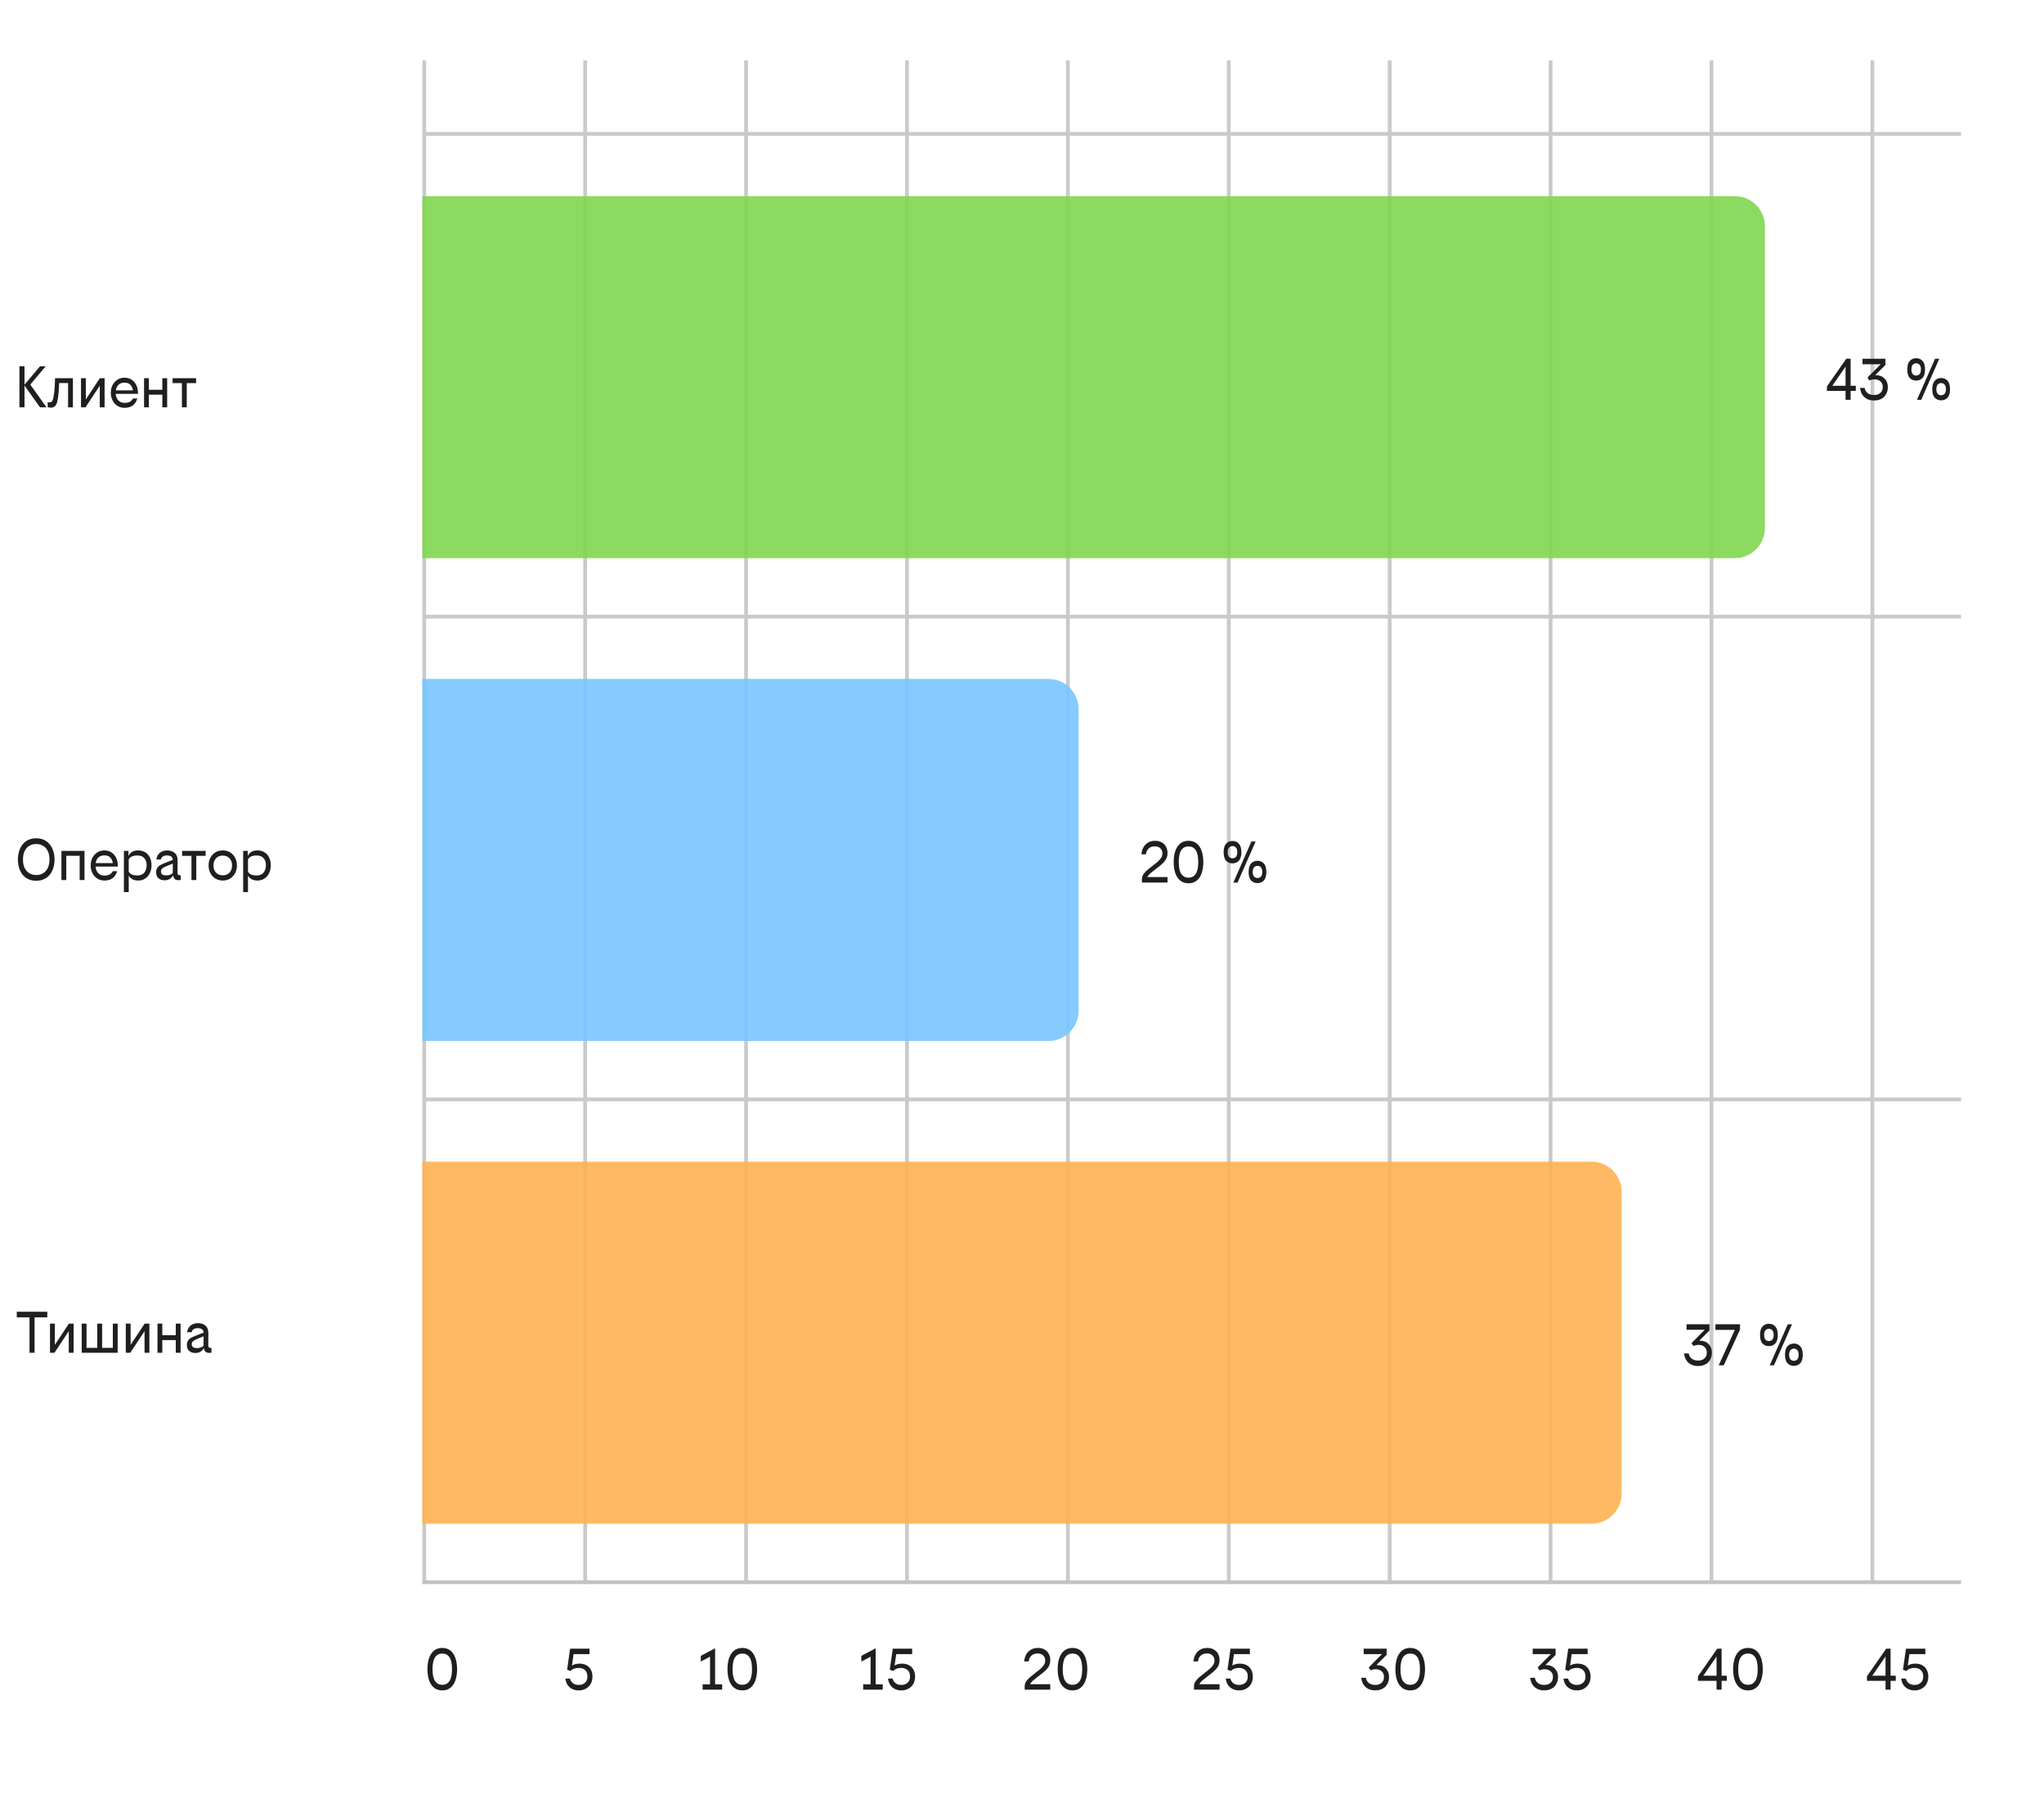 <svg width="271" height="239" viewBox="0 0 271 239" fill="none" xmlns="http://www.w3.org/2000/svg">
<line y1="-0.25" x2="202" y2="-0.25" transform="matrix(0 -1 -1 0 248 210)" stroke="#CACACA" stroke-width="0.5"/>
<line y1="-0.25" x2="202" y2="-0.25" transform="matrix(0 -1 -1 0 226.667 210)" stroke="#CACACA" stroke-width="0.5"/>
<line y1="-0.25" x2="202" y2="-0.25" transform="matrix(0 -1 -1 0 205.333 210)" stroke="#CACACA" stroke-width="0.5"/>
<line y1="-0.25" x2="202" y2="-0.25" transform="matrix(0 -1 -1 0 184 210)" stroke="#CACACA" stroke-width="0.5"/>
<line y1="-0.25" x2="202" y2="-0.25" transform="matrix(0 -1 -1 0 162.667 210)" stroke="#CACACA" stroke-width="0.5"/>
<line y1="-0.25" x2="202" y2="-0.25" transform="matrix(0 -1 -1 0 141.333 210)" stroke="#CACACA" stroke-width="0.5"/>
<line y1="-0.25" x2="202" y2="-0.25" transform="matrix(0 -1 -1 0 120 210)" stroke="#CACACA" stroke-width="0.5"/>
<line y1="-0.25" x2="202" y2="-0.25" transform="matrix(0 -1 -1 0 98.666 210)" stroke="#CACACA" stroke-width="0.5"/>
<line y1="-0.25" x2="202" y2="-0.25" transform="matrix(0 -1 -1 0 77.334 210)" stroke="#CACACA" stroke-width="0.5"/>
<line y1="-0.25" x2="202" y2="-0.25" transform="matrix(0 -1 -1 0 56 210)" stroke="#CACACA" stroke-width="0.5"/>
<line y1="-0.25" x2="204" y2="-0.25" transform="matrix(-1 0 0 1 260 18)" stroke="#CACACA" stroke-width="0.5"/>
<path d="M246.048 51.824H245.36V53H244.688V51.824H242.224V51.224L244.784 47.56H245.36V51.144H246.048V51.824ZM242.936 51.144H244.688V48.6L242.936 51.144ZM248.48 52.368C248.811 52.368 249.083 52.277 249.296 52.096C249.515 51.909 249.624 51.645 249.624 51.304C249.624 50.995 249.523 50.749 249.32 50.568C249.123 50.381 248.861 50.288 248.536 50.288C248.397 50.288 248.267 50.304 248.144 50.336C248.027 50.363 247.925 50.397 247.84 50.44L247.6 50.048L249.352 48.288H246.936V47.56H249.976V48.384L248.608 49.744C248.619 49.739 248.632 49.736 248.648 49.736C248.664 49.736 248.677 49.736 248.688 49.736C249.184 49.736 249.576 49.885 249.864 50.184C250.152 50.477 250.296 50.851 250.296 51.304C250.296 51.587 250.248 51.84 250.152 52.064C250.061 52.288 249.936 52.477 249.776 52.632C249.616 52.781 249.421 52.896 249.192 52.976C248.968 53.056 248.725 53.096 248.464 53.096C247.947 53.096 247.52 52.947 247.184 52.648C246.853 52.344 246.661 51.936 246.608 51.424H247.216C247.285 51.744 247.429 51.981 247.648 52.136C247.872 52.291 248.149 52.368 248.48 52.368ZM254.05 50.456C253.703 50.456 253.421 50.339 253.202 50.104C252.983 49.869 252.874 49.493 252.874 48.976C252.874 48.464 252.983 48.088 253.202 47.848C253.421 47.608 253.703 47.488 254.05 47.488C254.397 47.488 254.679 47.608 254.898 47.848C255.117 48.088 255.226 48.464 255.226 48.976C255.226 49.488 255.117 49.864 254.898 50.104C254.679 50.339 254.397 50.456 254.05 50.456ZM256.554 47.56H257.114L254.722 53H254.162L256.554 47.56ZM254.05 49.784C254.237 49.784 254.389 49.72 254.506 49.592C254.623 49.459 254.682 49.253 254.682 48.976C254.682 48.699 254.623 48.493 254.506 48.36C254.389 48.227 254.237 48.16 254.05 48.16C253.863 48.16 253.711 48.227 253.594 48.36C253.477 48.493 253.418 48.699 253.418 48.976C253.418 49.253 253.477 49.459 253.594 49.592C253.711 49.72 253.863 49.784 254.05 49.784ZM257.362 53.072C257.015 53.072 256.733 52.955 256.514 52.72C256.295 52.485 256.186 52.112 256.186 51.6C256.186 51.088 256.295 50.712 256.514 50.472C256.733 50.232 257.015 50.112 257.362 50.112C257.709 50.112 257.991 50.232 258.21 50.472C258.429 50.712 258.538 51.088 258.538 51.6C258.538 52.112 258.429 52.485 258.21 52.72C257.991 52.955 257.709 53.072 257.362 53.072ZM257.362 52.4C257.549 52.4 257.701 52.336 257.818 52.208C257.935 52.08 257.994 51.877 257.994 51.6C257.994 51.323 257.935 51.117 257.818 50.984C257.701 50.851 257.549 50.784 257.362 50.784C257.175 50.784 257.023 50.851 256.906 50.984C256.789 51.117 256.73 51.323 256.73 51.6C256.73 51.877 256.789 52.08 256.906 52.208C257.023 52.336 257.175 52.4 257.362 52.4Z" fill="#1E2020"/>
<path opacity="0.9" d="M230 74C232.209 74 234 72.209 234 70V30C234 27.791 232.209 26 230 26L56 26V74L230 74Z" fill="#81D650"/>
<line y1="-0.25" x2="204" y2="-0.25" transform="matrix(-1 0 0 1 260 82)" stroke="#CACACA" stroke-width="0.5"/>
<path d="M154.12 113.128C154.12 112.867 154.032 112.648 153.856 112.472C153.685 112.291 153.44 112.2 153.12 112.2C152.779 112.2 152.507 112.291 152.304 112.472C152.101 112.648 151.979 112.909 151.936 113.256H151.328C151.36 112.915 151.448 112.611 151.592 112.344C151.741 112.072 151.947 111.859 152.208 111.704C152.469 111.544 152.781 111.464 153.144 111.464C153.501 111.464 153.8 111.536 154.04 111.68C154.285 111.819 154.472 112.011 154.6 112.256C154.728 112.501 154.792 112.779 154.792 113.088C154.792 113.328 154.755 113.541 154.68 113.728C154.605 113.909 154.496 114.083 154.352 114.248C154.208 114.413 154.027 114.584 153.808 114.76C153.589 114.936 153.336 115.133 153.048 115.352C152.835 115.512 152.643 115.667 152.472 115.816C152.307 115.965 152.187 116.117 152.112 116.272H154.792V117H151.4V116.552C151.4 116.328 151.459 116.123 151.576 115.936C151.699 115.744 151.856 115.563 152.048 115.392C152.245 115.221 152.451 115.056 152.664 114.896C152.963 114.667 153.221 114.461 153.44 114.28C153.659 114.093 153.827 113.909 153.944 113.728C154.061 113.541 154.12 113.341 154.12 113.128ZM157.579 111.464C158.011 111.464 158.371 111.581 158.659 111.816C158.952 112.051 159.171 112.381 159.315 112.808C159.464 113.229 159.539 113.72 159.539 114.28C159.539 114.84 159.464 115.333 159.315 115.76C159.171 116.181 158.952 116.509 158.659 116.744C158.371 116.979 158.011 117.096 157.579 117.096C157.147 117.096 156.784 116.979 156.491 116.744C156.198 116.509 155.976 116.181 155.827 115.76C155.683 115.333 155.611 114.84 155.611 114.28C155.611 113.72 155.683 113.229 155.827 112.808C155.976 112.381 156.198 112.051 156.491 111.816C156.784 111.581 157.147 111.464 157.579 111.464ZM157.579 112.208C157.163 112.208 156.843 112.373 156.619 112.704C156.395 113.035 156.283 113.56 156.283 114.28C156.283 115 156.395 115.525 156.619 115.856C156.843 116.187 157.163 116.352 157.579 116.352C157.995 116.352 158.312 116.187 158.531 115.856C158.755 115.525 158.867 115 158.867 114.28C158.867 113.56 158.755 113.035 158.531 112.704C158.312 112.373 157.995 112.208 157.579 112.208ZM163.41 114.456C163.063 114.456 162.78 114.339 162.562 114.104C162.343 113.869 162.234 113.493 162.234 112.976C162.234 112.464 162.343 112.088 162.562 111.848C162.78 111.608 163.063 111.488 163.41 111.488C163.756 111.488 164.039 111.608 164.258 111.848C164.476 112.088 164.586 112.464 164.586 112.976C164.586 113.488 164.476 113.864 164.258 114.104C164.039 114.339 163.756 114.456 163.41 114.456ZM165.914 111.56H166.474L164.082 117H163.522L165.914 111.56ZM163.41 113.784C163.596 113.784 163.748 113.72 163.866 113.592C163.983 113.459 164.042 113.253 164.042 112.976C164.042 112.699 163.983 112.493 163.866 112.36C163.748 112.227 163.596 112.16 163.41 112.16C163.223 112.16 163.071 112.227 162.954 112.36C162.836 112.493 162.778 112.699 162.778 112.976C162.778 113.253 162.836 113.459 162.954 113.592C163.071 113.72 163.223 113.784 163.41 113.784ZM166.722 117.072C166.375 117.072 166.092 116.955 165.874 116.72C165.655 116.485 165.546 116.112 165.546 115.6C165.546 115.088 165.655 114.712 165.874 114.472C166.092 114.232 166.375 114.112 166.722 114.112C167.068 114.112 167.351 114.232 167.57 114.472C167.788 114.712 167.898 115.088 167.898 115.6C167.898 116.112 167.788 116.485 167.57 116.72C167.351 116.955 167.068 117.072 166.722 117.072ZM166.722 116.4C166.908 116.4 167.06 116.336 167.178 116.208C167.295 116.08 167.354 115.877 167.354 115.6C167.354 115.323 167.295 115.117 167.178 114.984C167.06 114.851 166.908 114.784 166.722 114.784C166.535 114.784 166.383 114.851 166.266 114.984C166.148 115.117 166.09 115.323 166.09 115.6C166.09 115.877 166.148 116.08 166.266 116.208C166.383 116.336 166.535 116.4 166.722 116.4Z" fill="#1E2020"/>
<path opacity="0.9" d="M139 138C141.209 138 143 136.209 143 134V94C143 91.791 141.209 90 139 90H56V138H139Z" fill="#78C6FF"/>
<line y1="-0.25" x2="204" y2="-0.25" transform="matrix(-1 0 0 1 260 146)" stroke="#CACACA" stroke-width="0.5"/>
<path d="M225.152 180.368C225.483 180.368 225.755 180.277 225.968 180.096C226.187 179.909 226.296 179.645 226.296 179.304C226.296 178.995 226.195 178.749 225.992 178.568C225.795 178.381 225.533 178.288 225.208 178.288C225.069 178.288 224.939 178.304 224.816 178.336C224.699 178.363 224.597 178.397 224.512 178.44L224.272 178.048L226.024 176.288H223.608V175.56H226.648V176.384L225.28 177.744C225.291 177.739 225.304 177.736 225.32 177.736C225.336 177.736 225.349 177.736 225.36 177.736C225.856 177.736 226.248 177.885 226.536 178.184C226.824 178.477 226.968 178.851 226.968 179.304C226.968 179.587 226.92 179.84 226.824 180.064C226.733 180.288 226.608 180.477 226.448 180.632C226.288 180.781 226.093 180.896 225.864 180.976C225.64 181.056 225.397 181.096 225.136 181.096C224.619 181.096 224.192 180.947 223.856 180.648C223.525 180.344 223.333 179.936 223.28 179.424H223.888C223.957 179.744 224.101 179.981 224.32 180.136C224.544 180.291 224.821 180.368 225.152 180.368ZM227.87 181L230.006 176.304H227.438V175.56H230.694V176.264L228.542 181H227.87ZM234.527 178.456C234.18 178.456 233.897 178.339 233.679 178.104C233.46 177.869 233.351 177.493 233.351 176.976C233.351 176.464 233.46 176.088 233.679 175.848C233.897 175.608 234.18 175.488 234.527 175.488C234.873 175.488 235.156 175.608 235.375 175.848C235.593 176.088 235.703 176.464 235.703 176.976C235.703 177.488 235.593 177.864 235.375 178.104C235.156 178.339 234.873 178.456 234.527 178.456ZM237.031 175.56H237.591L235.199 181H234.639L237.031 175.56ZM234.527 177.784C234.713 177.784 234.865 177.72 234.983 177.592C235.1 177.459 235.159 177.253 235.159 176.976C235.159 176.699 235.1 176.493 234.983 176.36C234.865 176.227 234.713 176.16 234.527 176.16C234.34 176.16 234.188 176.227 234.071 176.36C233.953 176.493 233.895 176.699 233.895 176.976C233.895 177.253 233.953 177.459 234.071 177.592C234.188 177.72 234.34 177.784 234.527 177.784ZM237.839 181.072C237.492 181.072 237.209 180.955 236.991 180.72C236.772 180.485 236.663 180.112 236.663 179.6C236.663 179.088 236.772 178.712 236.991 178.472C237.209 178.232 237.492 178.112 237.839 178.112C238.185 178.112 238.468 178.232 238.687 178.472C238.905 178.712 239.015 179.088 239.015 179.6C239.015 180.112 238.905 180.485 238.687 180.72C238.468 180.955 238.185 181.072 237.839 181.072ZM237.839 180.4C238.025 180.4 238.177 180.336 238.295 180.208C238.412 180.08 238.471 179.877 238.471 179.6C238.471 179.323 238.412 179.117 238.295 178.984C238.177 178.851 238.025 178.784 237.839 178.784C237.652 178.784 237.5 178.851 237.383 178.984C237.265 179.117 237.207 179.323 237.207 179.6C237.207 179.877 237.265 180.08 237.383 180.208C237.5 180.336 237.652 180.4 237.839 180.4Z" fill="#1E2020"/>
<path opacity="0.9" d="M211 202C213.209 202 215 200.209 215 198V158C215 155.791 213.209 154 211 154H56V202H211Z" fill="#FFB253"/>
<line y1="-0.25" x2="204" y2="-0.25" transform="matrix(-1 0 0 1 260 210)" stroke="#C2C2C2" stroke-width="0.5"/>
<path d="M58.641 218.464C59.073 218.464 59.433 218.581 59.721 218.816C60.015 219.051 60.233 219.381 60.377 219.808C60.527 220.229 60.601 220.72 60.601 221.28C60.601 221.84 60.527 222.333 60.377 222.76C60.233 223.181 60.015 223.509 59.721 223.744C59.433 223.979 59.073 224.096 58.641 224.096C58.209 224.096 57.847 223.979 57.553 223.744C57.26 223.509 57.039 223.181 56.889 222.76C56.745 222.333 56.673 221.84 56.673 221.28C56.673 220.72 56.745 220.229 56.889 219.808C57.039 219.381 57.26 219.051 57.553 218.816C57.847 218.581 58.209 218.464 58.641 218.464ZM58.641 219.208C58.225 219.208 57.905 219.373 57.681 219.704C57.457 220.035 57.345 220.56 57.345 221.28C57.345 222 57.457 222.525 57.681 222.856C57.905 223.187 58.225 223.352 58.641 223.352C59.057 223.352 59.375 223.187 59.593 222.856C59.817 222.525 59.929 222 59.929 221.28C59.929 220.56 59.817 220.035 59.593 219.704C59.375 219.373 59.057 219.208 58.641 219.208Z" fill="#1E2020"/>
<path d="M75.59 218.56H78.158V219.288H76.046L75.83 220.808C75.947 220.723 76.091 220.659 76.262 220.616C76.432 220.568 76.619 220.544 76.822 220.544C77.174 220.544 77.478 220.613 77.734 220.752C77.995 220.891 78.195 221.091 78.334 221.352C78.478 221.608 78.55 221.915 78.55 222.272C78.55 222.629 78.472 222.947 78.318 223.224C78.163 223.496 77.947 223.709 77.67 223.864C77.398 224.019 77.083 224.096 76.726 224.096C76.406 224.096 76.118 224.032 75.862 223.904C75.611 223.776 75.406 223.595 75.246 223.36C75.091 223.12 74.995 222.843 74.958 222.528H75.566C75.64 222.795 75.776 223.003 75.974 223.152C76.176 223.296 76.432 223.368 76.742 223.368C77.056 223.368 77.323 223.275 77.542 223.088C77.766 222.901 77.878 222.624 77.878 222.256C77.878 221.888 77.771 221.605 77.558 221.408C77.344 221.211 77.067 221.112 76.726 221.112C76.512 221.112 76.312 221.144 76.126 221.208C75.939 221.272 75.776 221.376 75.638 221.52L75.19 221.352L75.59 218.56Z" fill="#1E2020"/>
<path d="M94.811 223.288H95.747V224H93.155V223.288H94.139V219.624L92.915 220.272V219.512L94.811 218.512V223.288ZM98.419 218.464C98.851 218.464 99.211 218.581 99.499 218.816C99.793 219.051 100.011 219.381 100.155 219.808C100.305 220.229 100.379 220.72 100.379 221.28C100.379 221.84 100.305 222.333 100.155 222.76C100.011 223.181 99.793 223.509 99.499 223.744C99.211 223.979 98.851 224.096 98.419 224.096C97.987 224.096 97.625 223.979 97.331 223.744C97.038 223.509 96.817 223.181 96.667 222.76C96.523 222.333 96.451 221.84 96.451 221.28C96.451 220.72 96.523 220.229 96.667 219.808C96.817 219.381 97.038 219.051 97.331 218.816C97.625 218.581 97.987 218.464 98.419 218.464ZM98.419 219.208C98.003 219.208 97.683 219.373 97.459 219.704C97.235 220.035 97.123 220.56 97.123 221.28C97.123 222 97.235 222.525 97.459 222.856C97.683 223.187 98.003 223.352 98.419 223.352C98.835 223.352 99.153 223.187 99.371 222.856C99.595 222.525 99.707 222 99.707 221.28C99.707 220.56 99.595 220.035 99.371 219.704C99.153 219.373 98.835 219.208 98.419 219.208Z" fill="#1E2020"/>
<path d="M116.098 223.288H117.034V224H114.442V223.288H115.426V219.624L114.202 220.272V219.512L116.098 218.512V223.288ZM118.368 218.56H120.936V219.288H118.824L118.608 220.808C118.725 220.723 118.869 220.659 119.04 220.616C119.21 220.568 119.397 220.544 119.6 220.544C119.952 220.544 120.256 220.613 120.512 220.752C120.773 220.891 120.973 221.091 121.112 221.352C121.256 221.608 121.328 221.915 121.328 222.272C121.328 222.629 121.25 222.947 121.096 223.224C120.941 223.496 120.725 223.709 120.448 223.864C120.176 224.019 119.861 224.096 119.504 224.096C119.184 224.096 118.896 224.032 118.64 223.904C118.389 223.776 118.184 223.595 118.024 223.36C117.869 223.12 117.773 222.843 117.736 222.528H118.344C118.418 222.795 118.554 223.003 118.752 223.152C118.954 223.296 119.21 223.368 119.52 223.368C119.834 223.368 120.101 223.275 120.32 223.088C120.544 222.901 120.656 222.624 120.656 222.256C120.656 221.888 120.549 221.605 120.336 221.408C120.122 221.211 119.845 221.112 119.504 221.112C119.29 221.112 119.09 221.144 118.904 221.208C118.717 221.272 118.554 221.376 118.416 221.52L117.968 221.352L118.368 218.56Z" fill="#1E2020"/>
<path d="M138.578 220.128C138.578 219.867 138.49 219.648 138.314 219.472C138.143 219.291 137.898 219.2 137.578 219.2C137.237 219.2 136.965 219.291 136.762 219.472C136.559 219.648 136.437 219.909 136.394 220.256H135.786C135.818 219.915 135.906 219.611 136.05 219.344C136.199 219.072 136.405 218.859 136.666 218.704C136.927 218.544 137.239 218.464 137.602 218.464C137.959 218.464 138.258 218.536 138.498 218.68C138.743 218.819 138.93 219.011 139.058 219.256C139.186 219.501 139.25 219.779 139.25 220.088C139.25 220.328 139.213 220.541 139.138 220.728C139.063 220.909 138.954 221.083 138.81 221.248C138.666 221.413 138.485 221.584 138.266 221.76C138.047 221.936 137.794 222.133 137.506 222.352C137.293 222.512 137.101 222.667 136.93 222.816C136.765 222.965 136.645 223.117 136.57 223.272H139.25V224H135.858V223.552C135.858 223.328 135.917 223.123 136.034 222.936C136.157 222.744 136.314 222.563 136.506 222.392C136.703 222.221 136.909 222.056 137.122 221.896C137.421 221.667 137.679 221.461 137.898 221.28C138.117 221.093 138.285 220.909 138.402 220.728C138.519 220.541 138.578 220.341 138.578 220.128ZM142.197 218.464C142.629 218.464 142.989 218.581 143.277 218.816C143.57 219.051 143.789 219.381 143.933 219.808C144.082 220.229 144.157 220.72 144.157 221.28C144.157 221.84 144.082 222.333 143.933 222.76C143.789 223.181 143.57 223.509 143.277 223.744C142.989 223.979 142.629 224.096 142.197 224.096C141.765 224.096 141.402 223.979 141.109 223.744C140.816 223.509 140.594 223.181 140.445 222.76C140.301 222.333 140.229 221.84 140.229 221.28C140.229 220.72 140.301 220.229 140.445 219.808C140.594 219.381 140.816 219.051 141.109 218.816C141.402 218.581 141.765 218.464 142.197 218.464ZM142.197 219.208C141.781 219.208 141.461 219.373 141.237 219.704C141.013 220.035 140.901 220.56 140.901 221.28C140.901 222 141.013 222.525 141.237 222.856C141.461 223.187 141.781 223.352 142.197 223.352C142.613 223.352 142.93 223.187 143.149 222.856C143.373 222.525 143.485 222 143.485 221.28C143.485 220.56 143.373 220.035 143.149 219.704C142.93 219.373 142.613 219.208 142.197 219.208Z" fill="#1E2020"/>
<path d="M161.022 220.128C161.022 219.867 160.934 219.648 160.758 219.472C160.587 219.291 160.342 219.2 160.022 219.2C159.68 219.2 159.408 219.291 159.206 219.472C159.003 219.648 158.88 219.909 158.838 220.256H158.23C158.262 219.915 158.35 219.611 158.494 219.344C158.643 219.072 158.848 218.859 159.11 218.704C159.371 218.544 159.683 218.464 160.046 218.464C160.403 218.464 160.702 218.536 160.942 218.68C161.187 218.819 161.374 219.011 161.502 219.256C161.63 219.501 161.694 219.779 161.694 220.088C161.694 220.328 161.656 220.541 161.582 220.728C161.507 220.909 161.398 221.083 161.254 221.248C161.11 221.413 160.928 221.584 160.71 221.76C160.491 221.936 160.238 222.133 159.95 222.352C159.736 222.512 159.544 222.667 159.374 222.816C159.208 222.965 159.088 223.117 159.014 223.272H161.694V224H158.302V223.552C158.302 223.328 158.36 223.123 158.478 222.936C158.6 222.744 158.758 222.563 158.95 222.392C159.147 222.221 159.352 222.056 159.566 221.896C159.864 221.667 160.123 221.461 160.342 221.28C160.56 221.093 160.728 220.909 160.846 220.728C160.963 220.541 161.022 220.341 161.022 220.128ZM163.145 218.56H165.713V219.288H163.601L163.385 220.808C163.503 220.723 163.647 220.659 163.817 220.616C163.988 220.568 164.175 220.544 164.377 220.544C164.729 220.544 165.033 220.613 165.289 220.752C165.551 220.891 165.751 221.091 165.889 221.352C166.033 221.608 166.105 221.915 166.105 222.272C166.105 222.629 166.028 222.947 165.873 223.224C165.719 223.496 165.503 223.709 165.225 223.864C164.953 224.019 164.639 224.096 164.281 224.096C163.961 224.096 163.673 224.032 163.417 223.904C163.167 223.776 162.961 223.595 162.801 223.36C162.647 223.12 162.551 222.843 162.513 222.528H163.121C163.196 222.795 163.332 223.003 163.529 223.152C163.732 223.296 163.988 223.368 164.297 223.368C164.612 223.368 164.879 223.275 165.097 223.088C165.321 222.901 165.433 222.624 165.433 222.256C165.433 221.888 165.327 221.605 165.113 221.408C164.9 221.211 164.623 221.112 164.281 221.112C164.068 221.112 163.868 221.144 163.681 221.208C163.495 221.272 163.332 221.376 163.193 221.52L162.745 221.352L163.145 218.56Z" fill="#1E2020"/>
<path d="M182.349 223.368C182.68 223.368 182.952 223.277 183.165 223.096C183.384 222.909 183.493 222.645 183.493 222.304C183.493 221.995 183.392 221.749 183.189 221.568C182.992 221.381 182.73 221.288 182.405 221.288C182.266 221.288 182.136 221.304 182.013 221.336C181.896 221.363 181.794 221.397 181.709 221.44L181.469 221.048L183.221 219.288H180.805V218.56H183.845V219.384L182.477 220.744C182.488 220.739 182.501 220.736 182.517 220.736C182.533 220.736 182.546 220.736 182.557 220.736C183.053 220.736 183.445 220.885 183.733 221.184C184.021 221.477 184.165 221.851 184.165 222.304C184.165 222.587 184.117 222.84 184.021 223.064C183.93 223.288 183.805 223.477 183.645 223.632C183.485 223.781 183.29 223.896 183.061 223.976C182.837 224.056 182.594 224.096 182.333 224.096C181.816 224.096 181.389 223.947 181.053 223.648C180.722 223.344 180.53 222.936 180.477 222.424H181.085C181.154 222.744 181.298 222.981 181.517 223.136C181.741 223.291 182.018 223.368 182.349 223.368ZM186.975 218.464C187.407 218.464 187.767 218.581 188.055 218.816C188.348 219.051 188.567 219.381 188.711 219.808C188.86 220.229 188.935 220.72 188.935 221.28C188.935 221.84 188.86 222.333 188.711 222.76C188.567 223.181 188.348 223.509 188.055 223.744C187.767 223.979 187.407 224.096 186.975 224.096C186.543 224.096 186.18 223.979 185.887 223.744C185.594 223.509 185.372 223.181 185.223 222.76C185.079 222.333 185.007 221.84 185.007 221.28C185.007 220.72 185.079 220.229 185.223 219.808C185.372 219.381 185.594 219.051 185.887 218.816C186.18 218.581 186.543 218.464 186.975 218.464ZM186.975 219.208C186.559 219.208 186.239 219.373 186.015 219.704C185.791 220.035 185.679 220.56 185.679 221.28C185.679 222 185.791 222.525 186.015 222.856C186.239 223.187 186.559 223.352 186.975 223.352C187.391 223.352 187.708 223.187 187.927 222.856C188.151 222.525 188.263 222 188.263 221.28C188.263 220.56 188.151 220.035 187.927 219.704C187.708 219.373 187.391 219.208 186.975 219.208Z" fill="#1E2020"/>
<path d="M204.753 223.368C205.084 223.368 205.356 223.277 205.569 223.096C205.788 222.909 205.897 222.645 205.897 222.304C205.897 221.995 205.796 221.749 205.593 221.568C205.396 221.381 205.135 221.288 204.809 221.288C204.671 221.288 204.54 221.304 204.417 221.336C204.3 221.363 204.199 221.397 204.113 221.44L203.873 221.048L205.625 219.288H203.209V218.56H206.249V219.384L204.881 220.744C204.892 220.739 204.905 220.736 204.921 220.736C204.937 220.736 204.951 220.736 204.961 220.736C205.457 220.736 205.849 220.885 206.137 221.184C206.425 221.477 206.569 221.851 206.569 222.304C206.569 222.587 206.521 222.84 206.425 223.064C206.335 223.288 206.209 223.477 206.049 223.632C205.889 223.781 205.695 223.896 205.465 223.976C205.241 224.056 204.999 224.096 204.737 224.096C204.22 224.096 203.793 223.947 203.457 223.648C203.127 223.344 202.935 222.936 202.881 222.424H203.489C203.559 222.744 203.703 222.981 203.921 223.136C204.145 223.291 204.423 223.368 204.753 223.368ZM207.923 218.56H210.491V219.288H208.379L208.163 220.808C208.281 220.723 208.425 220.659 208.595 220.616C208.766 220.568 208.953 220.544 209.155 220.544C209.507 220.544 209.811 220.613 210.067 220.752C210.329 220.891 210.529 221.091 210.667 221.352C210.811 221.608 210.883 221.915 210.883 222.272C210.883 222.629 210.806 222.947 210.651 223.224C210.497 223.496 210.281 223.709 210.003 223.864C209.731 224.019 209.417 224.096 209.059 224.096C208.739 224.096 208.451 224.032 208.195 223.904C207.945 223.776 207.739 223.595 207.579 223.36C207.425 223.12 207.329 222.843 207.291 222.528H207.899C207.974 222.795 208.11 223.003 208.307 223.152C208.51 223.296 208.766 223.368 209.075 223.368C209.39 223.368 209.657 223.275 209.875 223.088C210.099 222.901 210.211 222.624 210.211 222.256C210.211 221.888 210.105 221.605 209.891 221.408C209.678 221.211 209.401 221.112 209.059 221.112C208.846 221.112 208.646 221.144 208.459 221.208C208.273 221.272 208.11 221.376 207.971 221.52L207.523 221.352L207.923 218.56Z" fill="#1E2020"/>
<path d="M228.945 222.824H228.257V224H227.585V222.824H225.121V222.224L227.681 218.56H228.257V222.144H228.945V222.824ZM225.833 222.144H227.585V219.6L225.833 222.144ZM231.753 218.464C232.185 218.464 232.545 218.581 232.833 218.816C233.126 219.051 233.345 219.381 233.489 219.808C233.638 220.229 233.713 220.72 233.713 221.28C233.713 221.84 233.638 222.333 233.489 222.76C233.345 223.181 233.126 223.509 232.833 223.744C232.545 223.979 232.185 224.096 231.753 224.096C231.321 224.096 230.958 223.979 230.665 223.744C230.371 223.509 230.15 223.181 230.001 222.76C229.857 222.333 229.785 221.84 229.785 221.28C229.785 220.72 229.857 220.229 230.001 219.808C230.15 219.381 230.371 219.051 230.665 218.816C230.958 218.581 231.321 218.464 231.753 218.464ZM231.753 219.208C231.337 219.208 231.017 219.373 230.793 219.704C230.569 220.035 230.457 220.56 230.457 221.28C230.457 222 230.569 222.525 230.793 222.856C231.017 223.187 231.337 223.352 231.753 223.352C232.169 223.352 232.486 223.187 232.705 222.856C232.929 222.525 233.041 222 233.041 221.28C233.041 220.56 232.929 220.035 232.705 219.704C232.486 219.373 232.169 219.208 231.753 219.208Z" fill="#1E2020"/>
<path d="M251.349 222.824H250.661V224H249.989V222.824H247.525V222.224L250.085 218.56H250.661V222.144H251.349V222.824ZM248.237 222.144H249.989V219.6L248.237 222.144ZM252.701 218.56H255.269V219.288H253.157L252.941 220.808C253.058 220.723 253.202 220.659 253.373 220.616C253.544 220.568 253.73 220.544 253.933 220.544C254.285 220.544 254.589 220.613 254.845 220.752C255.106 220.891 255.306 221.091 255.445 221.352C255.589 221.608 255.661 221.915 255.661 222.272C255.661 222.629 255.584 222.947 255.429 223.224C255.274 223.496 255.058 223.709 254.781 223.864C254.509 224.019 254.194 224.096 253.837 224.096C253.517 224.096 253.229 224.032 252.973 223.904C252.722 223.776 252.517 223.595 252.357 223.36C252.202 223.12 252.106 222.843 252.069 222.528H252.677C252.752 222.795 252.888 223.003 253.085 223.152C253.288 223.296 253.544 223.368 253.853 223.368C254.168 223.368 254.434 223.275 254.653 223.088C254.877 222.901 254.989 222.624 254.989 222.256C254.989 221.888 254.882 221.605 254.669 221.408C254.456 221.211 254.178 221.112 253.837 221.112C253.624 221.112 253.424 221.144 253.237 221.208C253.05 221.272 252.888 221.376 252.749 221.52L252.301 221.352L252.701 218.56Z" fill="#1E2020"/>
<path d="M5.304 54L3.248 51.104V54H2.576V48.56H3.248V51L5.304 48.56H6.056L4.016 50.984L6.168 54H5.304ZM6.322 53.312C6.354 53.317 6.394 53.325 6.442 53.336C6.496 53.341 6.554 53.344 6.618 53.344C6.794 53.344 6.922 53.227 7.002 52.992C7.082 52.757 7.149 52.397 7.202 51.912C7.229 51.645 7.25 51.368 7.266 51.08C7.282 50.792 7.293 50.477 7.298 50.136H9.666V54H9.026V50.784H7.842C7.837 50.981 7.826 51.189 7.81 51.408C7.8 51.621 7.786 51.824 7.77 52.016C7.733 52.501 7.677 52.893 7.602 53.192C7.533 53.491 7.432 53.707 7.298 53.84C7.165 53.973 6.981 54.04 6.746 54.04C6.666 54.04 6.589 54.035 6.514 54.024C6.44 54.013 6.376 53.997 6.322 53.976V53.312ZM11.379 50.136V52.952L13.243 50.136H13.867V54H13.227V51.136L11.331 54H10.739V50.136H11.379ZM18.206 52.824C18.148 53.037 18.052 53.24 17.918 53.432C17.785 53.619 17.604 53.771 17.374 53.888C17.145 54.005 16.854 54.064 16.502 54.064C16.145 54.064 15.83 53.976 15.558 53.8C15.286 53.619 15.073 53.376 14.918 53.072C14.769 52.768 14.694 52.432 14.694 52.064C14.694 51.691 14.769 51.355 14.918 51.056C15.073 50.757 15.286 50.52 15.558 50.344C15.83 50.163 16.145 50.072 16.502 50.072C16.87 50.072 17.188 50.16 17.454 50.336C17.721 50.512 17.926 50.755 18.07 51.064C18.22 51.373 18.294 51.725 18.294 52.12C18.294 52.136 18.294 52.152 18.294 52.168C18.294 52.184 18.294 52.2 18.294 52.216H15.342C15.369 52.573 15.484 52.861 15.686 53.08C15.894 53.299 16.166 53.408 16.502 53.408C16.801 53.408 17.041 53.357 17.222 53.256C17.404 53.149 17.537 53.005 17.622 52.824H18.206ZM16.502 50.728C16.177 50.728 15.916 50.821 15.718 51.008C15.526 51.189 15.406 51.437 15.358 51.752H17.63C17.593 51.469 17.484 51.229 17.302 51.032C17.126 50.829 16.86 50.728 16.502 50.728ZM21.523 54V52.32H19.738V54H19.099V50.136H19.738V51.672H21.523V50.136H22.163V54H21.523ZM22.879 50.136H25.999V50.792H24.759V54H24.119V50.792H22.879V50.136Z" fill="#1E2020"/>
<path d="M4.8 111.13C5.184 111.13 5.525 111.199 5.824 111.338C6.128 111.477 6.384 111.674 6.592 111.93C6.8 112.181 6.957 112.479 7.064 112.826C7.176 113.167 7.232 113.541 7.232 113.946C7.232 114.351 7.176 114.727 7.064 115.074C6.957 115.415 6.8 115.714 6.592 115.97C6.384 116.221 6.128 116.415 5.824 116.554C5.525 116.693 5.184 116.762 4.8 116.762C4.416 116.762 4.072 116.693 3.768 116.554C3.469 116.415 3.216 116.221 3.008 115.97C2.805 115.714 2.648 115.415 2.536 115.074C2.429 114.727 2.376 114.351 2.376 113.946C2.376 113.541 2.429 113.167 2.536 112.826C2.648 112.479 2.805 112.181 3.008 111.93C3.216 111.674 3.469 111.477 3.768 111.338C4.072 111.199 4.416 111.13 4.8 111.13ZM4.8 111.89C4.464 111.89 4.163 111.967 3.896 112.122C3.635 112.277 3.427 112.506 3.272 112.81C3.123 113.114 3.048 113.493 3.048 113.946C3.048 114.399 3.123 114.778 3.272 115.082C3.427 115.386 3.635 115.615 3.896 115.77C4.163 115.925 4.464 116.002 4.8 116.002C5.141 116.002 5.443 115.925 5.704 115.77C5.971 115.615 6.179 115.386 6.328 115.082C6.483 114.778 6.56 114.399 6.56 113.946C6.56 113.493 6.483 113.114 6.328 112.81C6.179 112.506 5.971 112.277 5.704 112.122C5.443 111.967 5.141 111.89 4.8 111.89ZM10.561 116.666V113.45H8.785V116.666H8.145V112.802H11.201V116.666H10.561ZM15.534 115.49C15.476 115.703 15.38 115.906 15.246 116.098C15.113 116.285 14.932 116.437 14.702 116.554C14.473 116.671 14.182 116.73 13.83 116.73C13.473 116.73 13.158 116.642 12.886 116.466C12.614 116.285 12.401 116.042 12.246 115.738C12.097 115.434 12.022 115.098 12.022 114.73C12.022 114.357 12.097 114.021 12.246 113.722C12.401 113.423 12.614 113.186 12.886 113.01C13.158 112.829 13.473 112.738 13.83 112.738C14.198 112.738 14.516 112.826 14.782 113.002C15.049 113.178 15.254 113.421 15.398 113.73C15.548 114.039 15.622 114.391 15.622 114.786C15.622 114.802 15.622 114.818 15.622 114.834C15.622 114.85 15.622 114.866 15.622 114.882H12.67C12.697 115.239 12.812 115.527 13.014 115.746C13.222 115.965 13.494 116.074 13.83 116.074C14.129 116.074 14.369 116.023 14.55 115.922C14.732 115.815 14.865 115.671 14.95 115.49H15.534ZM13.83 113.394C13.505 113.394 13.244 113.487 13.046 113.674C12.854 113.855 12.734 114.103 12.686 114.418H14.958C14.921 114.135 14.812 113.895 14.63 113.698C14.454 113.495 14.188 113.394 13.83 113.394ZM17.035 113.474C17.157 113.223 17.323 113.039 17.531 112.922C17.739 112.799 18 112.738 18.315 112.738C18.683 112.738 19 112.823 19.267 112.994C19.533 113.159 19.736 113.391 19.875 113.69C20.019 113.983 20.091 114.319 20.091 114.698C20.091 115.077 20.019 115.421 19.875 115.73C19.736 116.034 19.533 116.277 19.267 116.458C19.005 116.639 18.691 116.73 18.323 116.73C18.035 116.73 17.787 116.679 17.579 116.578C17.371 116.471 17.2 116.306 17.067 116.082V118.266H16.427V112.802H17.035V113.474ZM18.211 116.058C18.627 116.058 18.936 115.93 19.139 115.674C19.341 115.418 19.443 115.093 19.443 114.698C19.443 114.303 19.339 113.991 19.131 113.762C18.928 113.527 18.619 113.41 18.203 113.41C17.92 113.41 17.683 113.453 17.491 113.538C17.299 113.618 17.157 113.751 17.067 113.938V115.546C17.157 115.727 17.299 115.858 17.491 115.938C17.688 116.018 17.928 116.058 18.211 116.058ZM23.614 116.682C23.433 116.682 23.284 116.631 23.166 116.53C23.049 116.423 22.98 116.263 22.958 116.05C22.825 116.263 22.665 116.426 22.478 116.538C22.297 116.645 22.081 116.698 21.83 116.698C21.494 116.698 21.222 116.61 21.014 116.434C20.806 116.258 20.702 115.997 20.702 115.65C20.702 115.431 20.742 115.25 20.822 115.106C20.902 114.957 21.022 114.831 21.182 114.73C21.342 114.629 21.54 114.533 21.774 114.442L22.918 113.994C22.897 113.77 22.812 113.615 22.662 113.53C22.518 113.445 22.345 113.402 22.142 113.402C21.929 113.402 21.748 113.447 21.598 113.538C21.454 113.623 21.366 113.759 21.334 113.946H20.734C20.772 113.663 20.86 113.434 20.998 113.258C21.137 113.082 21.308 112.951 21.51 112.866C21.713 112.781 21.924 112.738 22.142 112.738C22.574 112.738 22.918 112.853 23.174 113.082C23.43 113.306 23.556 113.658 23.55 114.138L23.534 115.618C23.534 115.773 23.556 115.879 23.598 115.938C23.641 115.997 23.71 116.026 23.806 116.026H23.958V116.666C23.905 116.671 23.846 116.674 23.782 116.674C23.724 116.679 23.668 116.682 23.614 116.682ZM21.342 115.538C21.342 115.714 21.401 115.845 21.518 115.93C21.641 116.01 21.809 116.05 22.022 116.05C22.214 116.05 22.388 116.023 22.542 115.97C22.697 115.911 22.817 115.834 22.902 115.738L22.918 114.482L22.206 114.77C21.897 114.893 21.676 115.007 21.542 115.114C21.409 115.221 21.342 115.362 21.342 115.538ZM24.145 112.802H27.265V113.458H26.025V116.666H25.385V113.458H24.145V112.802ZM29.535 112.738C29.914 112.738 30.242 112.826 30.519 113.002C30.802 113.178 31.02 113.418 31.175 113.722C31.335 114.021 31.415 114.357 31.415 114.73C31.415 115.103 31.335 115.442 31.175 115.746C31.02 116.045 30.802 116.285 30.519 116.466C30.242 116.642 29.914 116.73 29.535 116.73C29.162 116.73 28.834 116.642 28.551 116.466C28.268 116.285 28.047 116.045 27.887 115.746C27.733 115.442 27.655 115.103 27.655 114.73C27.655 114.357 27.733 114.021 27.887 113.722C28.047 113.418 28.268 113.178 28.551 113.002C28.834 112.826 29.162 112.738 29.535 112.738ZM29.535 113.426C29.162 113.426 28.863 113.546 28.639 113.786C28.415 114.026 28.303 114.341 28.303 114.73C28.303 115.119 28.415 115.437 28.639 115.682C28.863 115.922 29.162 116.042 29.535 116.042C29.909 116.042 30.207 115.922 30.431 115.682C30.655 115.437 30.767 115.119 30.767 114.73C30.767 114.341 30.655 114.026 30.431 113.786C30.207 113.546 29.909 113.426 29.535 113.426ZM32.847 113.474C32.97 113.223 33.135 113.039 33.343 112.922C33.551 112.799 33.812 112.738 34.127 112.738C34.495 112.738 34.812 112.823 35.079 112.994C35.346 113.159 35.548 113.391 35.687 113.69C35.831 113.983 35.903 114.319 35.903 114.698C35.903 115.077 35.831 115.421 35.687 115.73C35.548 116.034 35.346 116.277 35.079 116.458C34.818 116.639 34.503 116.73 34.135 116.73C33.847 116.73 33.599 116.679 33.391 116.578C33.183 116.471 33.013 116.306 32.879 116.082V118.266H32.239V112.802H32.847V113.474ZM34.023 116.058C34.439 116.058 34.748 115.93 34.951 115.674C35.154 115.418 35.255 115.093 35.255 114.698C35.255 114.303 35.151 113.991 34.943 113.762C34.74 113.527 34.431 113.41 34.015 113.41C33.733 113.41 33.495 113.453 33.303 113.538C33.111 113.618 32.97 113.751 32.879 113.938V115.546C32.97 115.727 33.111 115.858 33.303 115.938C33.501 116.018 33.74 116.058 34.023 116.058Z" fill="#1E2020"/>
<path d="M2.224 173.894H6.272V174.638H4.584V179.334H3.912V174.638H2.224V173.894ZM7.27 175.47V178.286L9.134 175.47H9.758V179.334H9.118V176.47L7.222 179.334H6.63V175.47H7.27ZM11.473 175.47V178.686H12.897V175.47H13.537V178.686H14.961V175.47H15.601V179.334H10.833V175.47H11.473ZM17.317 175.47V178.286L19.181 175.47H19.805V179.334H19.165V176.47L17.269 179.334H16.677V175.47H17.317ZM23.304 179.334V177.654H21.52V179.334H20.88V175.47H21.52V177.006H23.304V175.47H23.944V179.334H23.304ZM27.693 179.35C27.511 179.35 27.362 179.299 27.245 179.198C27.127 179.091 27.058 178.931 27.037 178.718C26.903 178.931 26.743 179.094 26.557 179.206C26.375 179.313 26.159 179.366 25.909 179.366C25.573 179.366 25.301 179.278 25.093 179.102C24.885 178.926 24.781 178.665 24.781 178.318C24.781 178.099 24.821 177.918 24.901 177.774C24.981 177.625 25.101 177.499 25.261 177.398C25.421 177.297 25.618 177.201 25.853 177.11L26.997 176.662C26.975 176.438 26.89 176.283 26.741 176.198C26.597 176.113 26.423 176.07 26.221 176.07C26.007 176.07 25.826 176.115 25.677 176.206C25.533 176.291 25.445 176.427 25.413 176.614H24.813C24.85 176.331 24.938 176.102 25.077 175.926C25.215 175.75 25.386 175.619 25.589 175.534C25.791 175.449 26.002 175.406 26.221 175.406C26.653 175.406 26.997 175.521 27.253 175.75C27.509 175.974 27.634 176.326 27.629 176.806L27.613 178.286C27.613 178.441 27.634 178.547 27.677 178.606C27.719 178.665 27.789 178.694 27.885 178.694H28.037V179.334C27.983 179.339 27.925 179.342 27.861 179.342C27.802 179.347 27.746 179.35 27.693 179.35ZM25.421 178.206C25.421 178.382 25.479 178.513 25.597 178.598C25.719 178.678 25.887 178.718 26.101 178.718C26.293 178.718 26.466 178.691 26.621 178.638C26.775 178.579 26.895 178.502 26.981 178.406L26.997 177.15L26.285 177.438C25.975 177.561 25.754 177.675 25.621 177.782C25.487 177.889 25.421 178.03 25.421 178.206Z" fill="#1E2020"/>
</svg>
